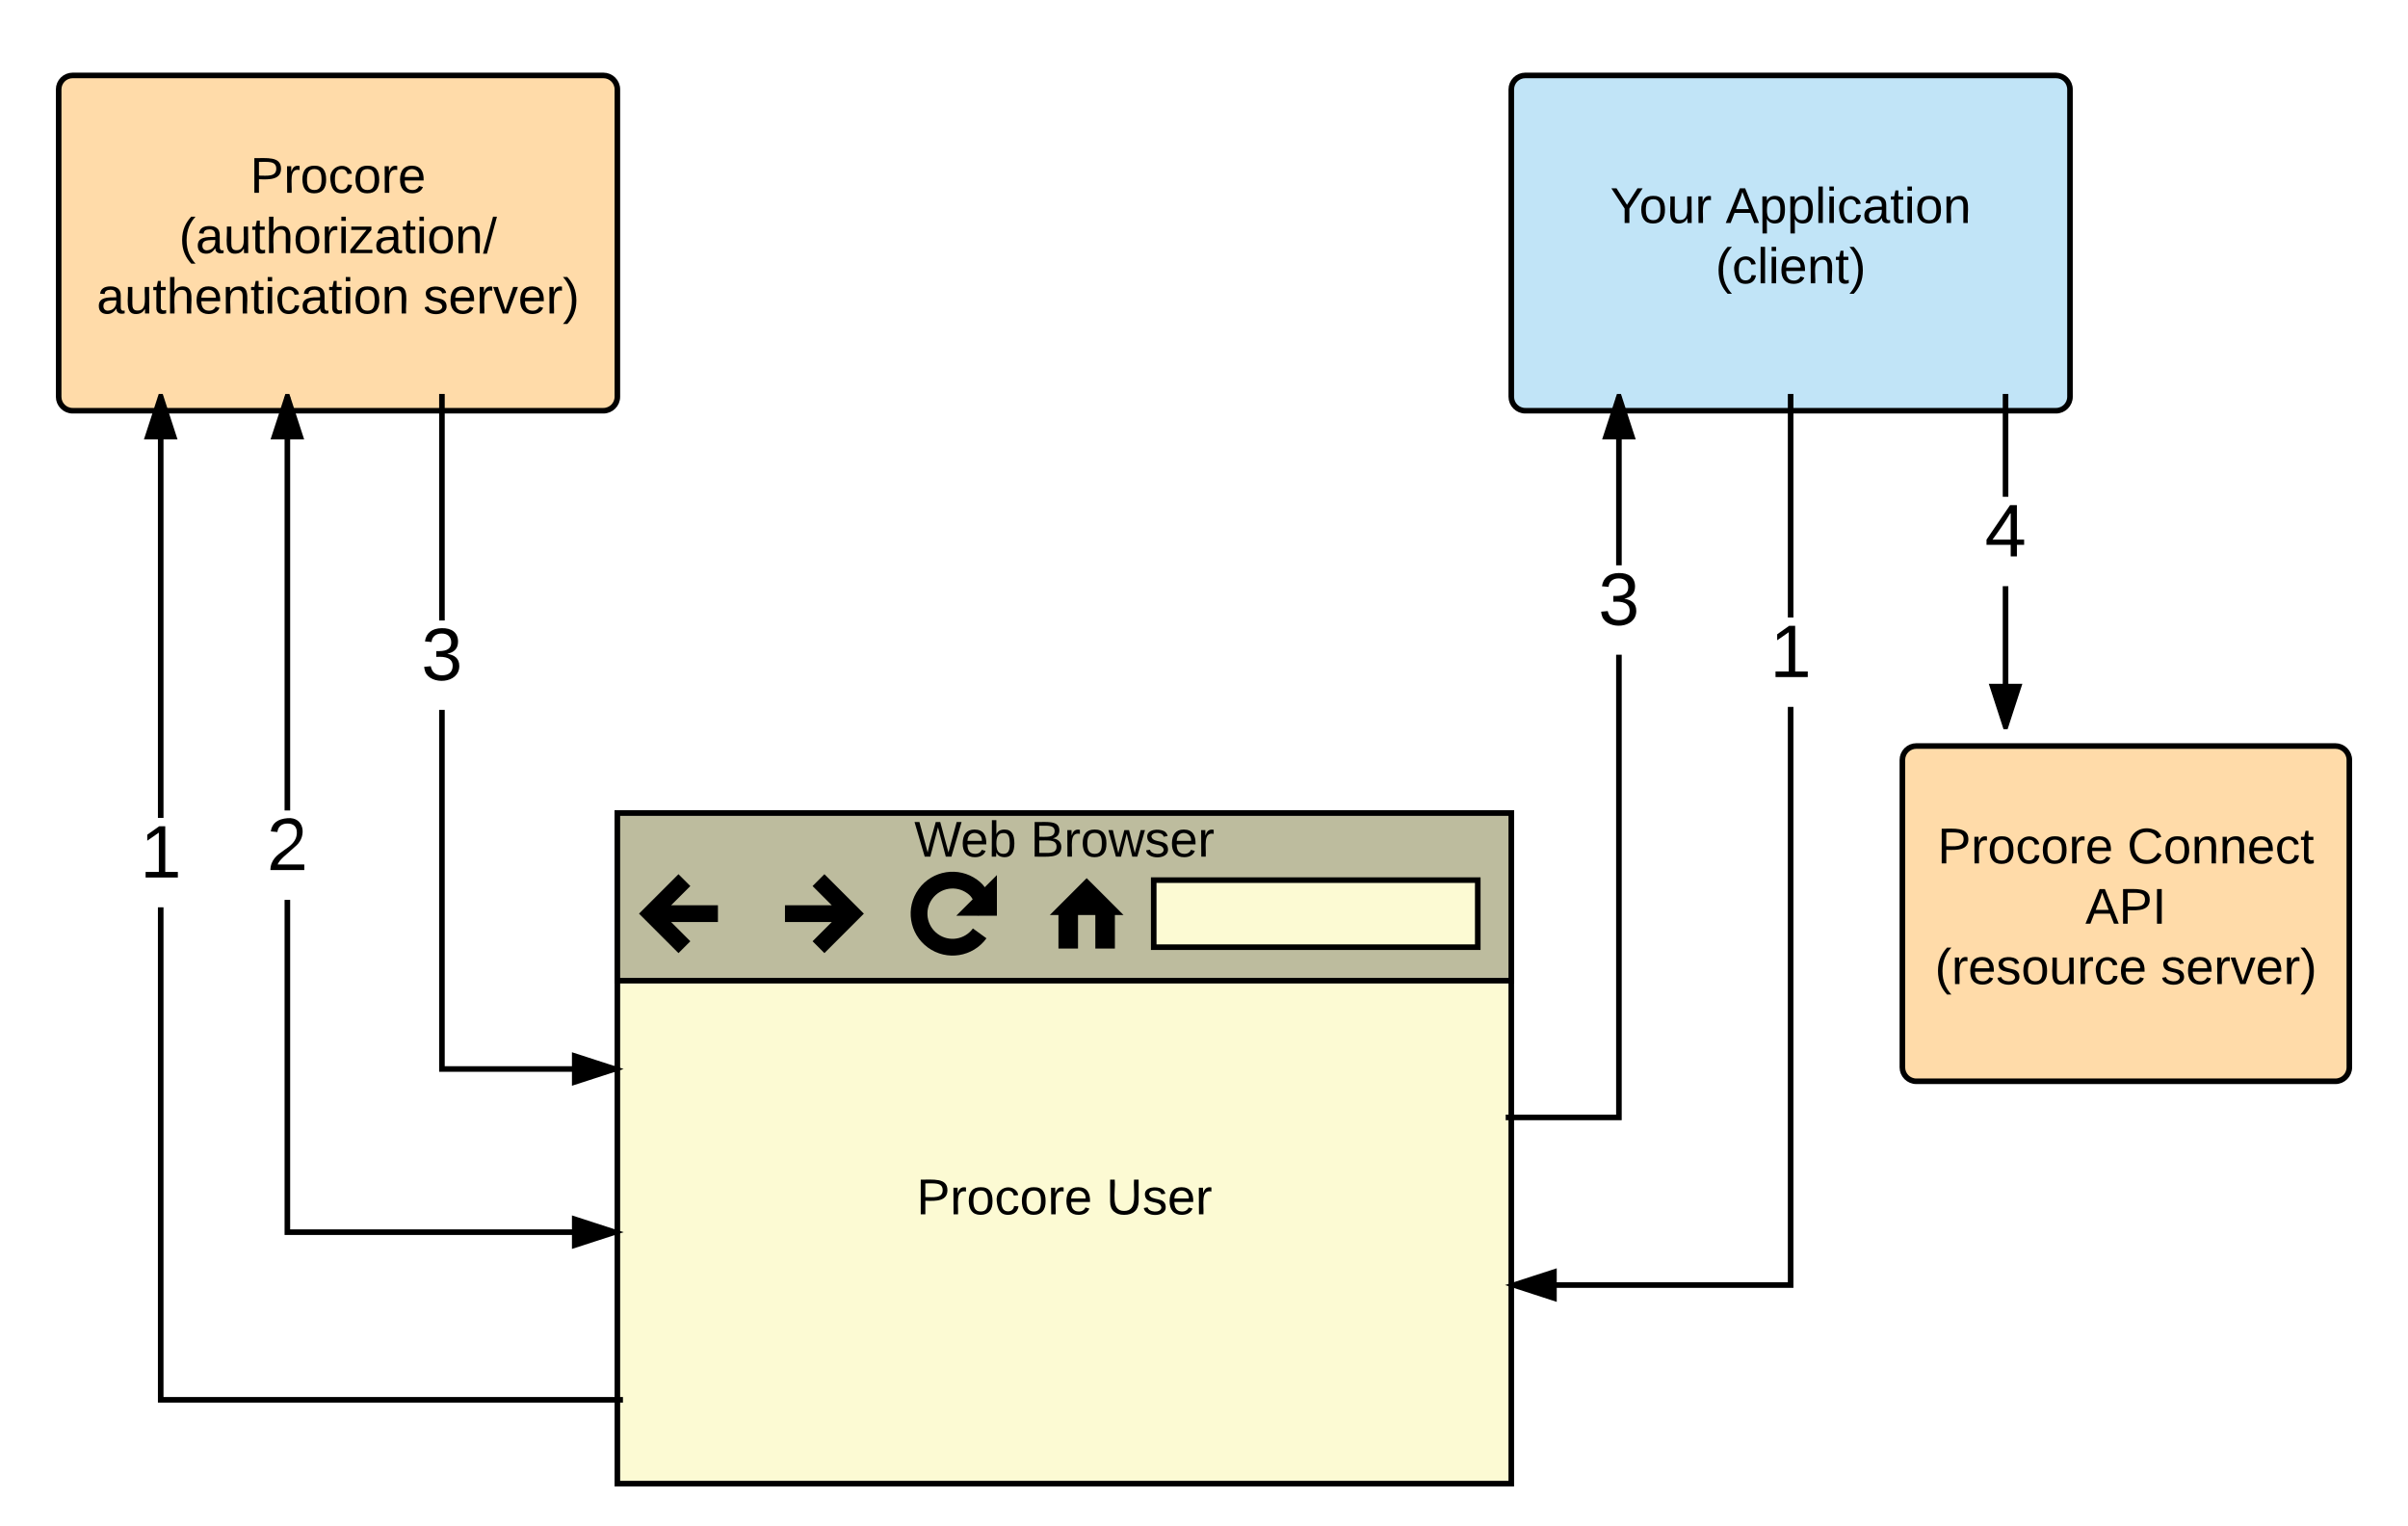 <svg xmlns="http://www.w3.org/2000/svg" xmlns:xlink="http://www.w3.org/1999/xlink" xmlns:lucid="lucid" width="862" height="546"><g transform="translate(-19 -19)" lucid:page-tab-id="0_0"><g filter="url(#a)"><path d="M40 155c0 2.76 2.24 5 5 5h190c2.76 0 5-2.24 5-5V45c0-2.76-2.24-5-5-5H45c-2.76 0-5 2.24-5 5z" stroke="#000" stroke-width="2" fill="#ffdba9"/><use xlink:href="#b" transform="matrix(1,0,0,1,45,45) translate(63.55 37)"/><use xlink:href="#c" transform="matrix(1,0,0,1,45,45) translate(38.1 58.6)"/><use xlink:href="#d" transform="matrix(1,0,0,1,45,45) translate(8.625 80.2)"/><use xlink:href="#e" transform="matrix(1,0,0,1,45,45) translate(125.525 80.2)"/></g><g filter="url(#a)"><path d="M560 155c0 2.76 2.24 5 5 5h190c2.76 0 5-2.24 5-5V45c0-2.76-2.24-5-5-5H565c-2.76 0-5 2.24-5 5z" stroke="#000" stroke-width="2" fill="#c1e4f7"/><use xlink:href="#f" transform="matrix(1,0,0,1,565,45) translate(30.425 47.8)"/><use xlink:href="#g" transform="matrix(1,0,0,1,565,45) translate(71.725 47.8)"/><use xlink:href="#h" transform="matrix(1,0,0,1,565,45) translate(68.1 69.4)"/></g><g filter="url(#i)"><path d="M240 304h320v240H240z" stroke="#000" stroke-width="2" fill="#fcfad3"/><path d="M240 304h320v60H240z" stroke="#000" stroke-width="2" fill="#bdbc9e"/><path d="M432 328h116v24H432z" stroke="#000" stroke-width="2" fill="#fcfad3"/><path d="M264 328l-12 12 12 12m-12-12h24M312 328l12 12-12 12m-12-12h24M372 340c-1.4-6.23-2.8-8.15-4.95-9.7-5.36-3.9-12.86-2.72-16.76 2.65-3.9 5.36-2.72 12.86 2.65 16.76 5.36 3.9 12.86 2.72 16.76-2.65" stroke="#000" stroke-width="6" fill="none"/><path d="M375.12 328v12h-12z" stroke="#000" stroke-width="1.5"/><path d="M396 340l12-12 12 12h-2.4v12h-6v-12h-7.2v12h-6v-12z" stroke="#000"/><use xlink:href="#j" transform="matrix(1,0,0,1,260,304) translate(86.275 15.6)"/><use xlink:href="#k" transform="matrix(1,0,0,1,260,304) translate(127.875 15.6)"/></g><g filter="url(#l)"><path d="M700 395c0 2.76 2.24 5 5 5h150c2.76 0 5-2.24 5-5V285c0-2.76-2.24-5-5-5H705c-2.76 0-5 2.24-5 5z" stroke="#000" stroke-width="2" fill="#ffdba9"/><use xlink:href="#m" transform="matrix(1,0,0,1,705,285) translate(7.575 37)"/><use xlink:href="#n" transform="matrix(1,0,0,1,705,285) translate(75.475 37)"/><use xlink:href="#o" transform="matrix(1,0,0,1,705,285) translate(60.5 58.6)"/><use xlink:href="#p" transform="matrix(1,0,0,1,705,285) translate(6.65 80.2)"/><use xlink:href="#e" transform="matrix(1,0,0,1,705,285) translate(87.5 80.2)"/></g><path d="M77.53 519H239v2H75.53V343.73h2zm0-207.27h-2V161h2zM242 521h-3v-2h3z"/><path d="M81.17 175.27H71.9L76.53 161z"/><path d="M82.55 176.27H70.52l5.3-16.27h1.44zm-9.28-2h6.52l-3.27-10.03z"/><use xlink:href="#q" transform="matrix(1,0,0,1,69.126,311.733) translate(0 21.333)"/><path d="M122.87 459H239v2H120.87V341.07h2zm0-149.93h-2V161h2z"/><path d="M239 460l-14.27 4.64v-9.28z"/><path d="M242.24 460l-18.5 6v-12zm-16.5 3.26l10.02-3.26-10.03-3.26zM126.5 175.27h-9.27l4.64-14.27z"/><path d="M127.88 176.27h-12.03l5.3-16.27h1.44zm-9.27-2h6.53l-3.26-10.03z"/><use xlink:href="#r" transform="matrix(1,0,0,1,114.459,309.067) translate(0 21.333)"/><path d="M178.2 400.6H239v2h-62.8V273.07h2zm0-159.53h-2V161h2zM178.2 161h-2v-1h2z"/><path d="M239 401.6l-14.27 4.64v-9.28z"/><path d="M242.24 401.6l-18.5 6v-12zm-16.5 3.26l10.02-3.26-10.03-3.26z"/><use xlink:href="#s" transform="matrix(1,0,0,1,169.793,241.067) translate(0 21.333)"/><path d="M599.53 419.93H561v-2h36.53v-164.6h2zm0-198.6h-2V161h2z"/><path d="M603.17 175.27h-9.27l4.63-14.27z"/><path d="M604.55 176.27h-12.03l5.3-16.27h1.44zm-9.28-2h6.52l-3.27-10.03zM561 419.93h-3v-2h3z"/><use xlink:href="#s" transform="matrix(1,0,0,1,591.126,221.333) translate(0 21.333)"/><path d="M661 479.93H561v-2h98V272h2zM661 240h-2v-80h2z"/><path/><path d="M575.27 483.57L561 478.93l14.27-4.63z"/><path d="M576.27 484.95l-18.5-6.02 18.5-6zm-12.03-6.02l10.03 3.26v-6.53z"/><use xlink:href="#q" transform="matrix(1,0,0,1,652.593,240) translate(0 21.333)"/><path d="M737.93 279h-2v-50.2h2zm0-82.2h-2V161h2zM737.93 161h-2v-1h2z"/><path d="M736.93 279l-4.63-14.27h9.27z"/><path d="M737.66 280h-1.45l-5.28-16.27h12.03zm-4-14.27l3.27 10.03 3.26-10.03z"/><use xlink:href="#t" transform="matrix(1,0,0,1,729.526,196.8) translate(0 21.333)"/><path d="M280 420h240v60H280z" fill="none"/><use xlink:href="#m" transform="matrix(1,0,0,1,285,425) translate(62.1 28.6)"/><use xlink:href="#u" transform="matrix(1,0,0,1,285,425) translate(130 28.6)"/><defs><path d="M30-248c87 1 191-15 191 75 0 78-77 80-158 76V0H30v-248zm33 125c57 0 124 11 124-50 0-59-68-47-124-48v98" id="v"/><path d="M114-163C36-179 61-72 57 0H25l-1-190h30c1 12-1 29 2 39 6-27 23-49 58-41v29" id="w"/><path d="M100-194c62-1 85 37 85 99 1 63-27 99-86 99S16-35 15-95c0-66 28-99 85-99zM99-20c44 1 53-31 53-75 0-43-8-75-51-75s-53 32-53 75 10 74 51 75" id="x"/><path d="M96-169c-40 0-48 33-48 73s9 75 48 75c24 0 41-14 43-38l32 2c-6 37-31 61-74 61-59 0-76-41-82-99-10-93 101-131 147-64 4 7 5 14 7 22l-32 3c-4-21-16-35-41-35" id="y"/><path d="M100-194c63 0 86 42 84 106H49c0 40 14 67 53 68 26 1 43-12 49-29l28 8c-11 28-37 45-77 45C44 4 14-33 15-96c1-61 26-98 85-98zm52 81c6-60-76-77-97-28-3 7-6 17-6 28h103" id="z"/><g id="b"><use transform="matrix(0.05,0,0,0.05,0,0)" xlink:href="#v"/><use transform="matrix(0.05,0,0,0.05,12,0)" xlink:href="#w"/><use transform="matrix(0.05,0,0,0.05,17.95,0)" xlink:href="#x"/><use transform="matrix(0.05,0,0,0.05,27.95,0)" xlink:href="#y"/><use transform="matrix(0.05,0,0,0.05,36.95,0)" xlink:href="#x"/><use transform="matrix(0.05,0,0,0.05,46.95,0)" xlink:href="#w"/><use transform="matrix(0.05,0,0,0.05,52.9,0)" xlink:href="#z"/></g><path d="M87 75C49 33 22-17 22-94c0-76 28-126 65-167h31c-38 41-64 92-64 168S80 34 118 75H87" id="A"/><path d="M141-36C126-15 110 5 73 4 37 3 15-17 15-53c-1-64 63-63 125-63 3-35-9-54-41-54-24 1-41 7-42 31l-33-3c5-37 33-52 76-52 45 0 72 20 72 64v82c-1 20 7 32 28 27v20c-31 9-61-2-59-35zM48-53c0 20 12 33 32 33 41-3 63-29 60-74-43 2-92-5-92 41" id="B"/><path d="M84 4C-5 8 30-112 23-190h32v120c0 31 7 50 39 49 72-2 45-101 50-169h31l1 190h-30c-1-10 1-25-2-33-11 22-28 36-60 37" id="C"/><path d="M59-47c-2 24 18 29 38 22v24C64 9 27 4 27-40v-127H5v-23h24l9-43h21v43h35v23H59v120" id="D"/><path d="M106-169C34-169 62-67 57 0H25v-261h32l-1 103c12-21 28-36 61-36 89 0 53 116 60 194h-32v-121c2-32-8-49-39-48" id="E"/><path d="M24-231v-30h32v30H24zM24 0v-190h32V0H24" id="F"/><path d="M9 0v-24l116-142H16v-24h144v24L44-24h123V0H9" id="G"/><path d="M117-194c89-4 53 116 60 194h-32v-121c0-31-8-49-39-48C34-167 62-67 57 0H25l-1-190h30c1 10-1 24 2 32 11-22 29-35 61-36" id="H"/><path d="M0 4l72-265h28L28 4H0" id="I"/><g id="c"><use transform="matrix(0.05,0,0,0.05,0,0)" xlink:href="#A"/><use transform="matrix(0.05,0,0,0.05,5.95,0)" xlink:href="#B"/><use transform="matrix(0.05,0,0,0.05,15.95,0)" xlink:href="#C"/><use transform="matrix(0.05,0,0,0.05,25.95,0)" xlink:href="#D"/><use transform="matrix(0.05,0,0,0.05,30.95,0)" xlink:href="#E"/><use transform="matrix(0.05,0,0,0.05,40.95,0)" xlink:href="#x"/><use transform="matrix(0.05,0,0,0.05,50.95,0)" xlink:href="#w"/><use transform="matrix(0.05,0,0,0.05,56.9,0)" xlink:href="#F"/><use transform="matrix(0.05,0,0,0.05,60.85,0)" xlink:href="#G"/><use transform="matrix(0.05,0,0,0.05,69.85,0)" xlink:href="#B"/><use transform="matrix(0.05,0,0,0.05,79.85,0)" xlink:href="#D"/><use transform="matrix(0.05,0,0,0.05,84.85,0)" xlink:href="#F"/><use transform="matrix(0.05,0,0,0.05,88.8,0)" xlink:href="#x"/><use transform="matrix(0.05,0,0,0.05,98.8,0)" xlink:href="#H"/><use transform="matrix(0.05,0,0,0.05,108.8,0)" xlink:href="#I"/></g><g id="d"><use transform="matrix(0.05,0,0,0.05,0,0)" xlink:href="#B"/><use transform="matrix(0.05,0,0,0.05,10,0)" xlink:href="#C"/><use transform="matrix(0.05,0,0,0.05,20,0)" xlink:href="#D"/><use transform="matrix(0.05,0,0,0.05,25,0)" xlink:href="#E"/><use transform="matrix(0.05,0,0,0.05,35,0)" xlink:href="#z"/><use transform="matrix(0.05,0,0,0.05,45,0)" xlink:href="#H"/><use transform="matrix(0.05,0,0,0.05,55,0)" xlink:href="#D"/><use transform="matrix(0.05,0,0,0.05,60,0)" xlink:href="#F"/><use transform="matrix(0.05,0,0,0.05,63.95,0)" xlink:href="#y"/><use transform="matrix(0.05,0,0,0.05,72.95,0)" xlink:href="#B"/><use transform="matrix(0.05,0,0,0.05,82.95,0)" xlink:href="#D"/><use transform="matrix(0.05,0,0,0.05,87.95,0)" xlink:href="#F"/><use transform="matrix(0.05,0,0,0.05,91.9,0)" xlink:href="#x"/><use transform="matrix(0.05,0,0,0.05,101.9,0)" xlink:href="#H"/></g><path d="M135-143c-3-34-86-38-87 0 15 53 115 12 119 90S17 21 10-45l28-5c4 36 97 45 98 0-10-56-113-15-118-90-4-57 82-63 122-42 12 7 21 19 24 35" id="J"/><path d="M108 0H70L1-190h34L89-25l56-165h34" id="K"/><path d="M33-261c38 41 65 92 65 168S71 34 33 75H2C39 34 66-17 66-93S39-220 2-261h31" id="L"/><g id="e"><use transform="matrix(0.05,0,0,0.05,0,0)" xlink:href="#J"/><use transform="matrix(0.05,0,0,0.05,9,0)" xlink:href="#z"/><use transform="matrix(0.05,0,0,0.05,19,0)" xlink:href="#w"/><use transform="matrix(0.05,0,0,0.05,24.95,0)" xlink:href="#K"/><use transform="matrix(0.05,0,0,0.05,33.95,0)" xlink:href="#z"/><use transform="matrix(0.05,0,0,0.05,43.95,0)" xlink:href="#w"/><use transform="matrix(0.05,0,0,0.05,49.9,0)" xlink:href="#L"/></g><filter id="a" filterUnits="objectBoundingBox" x="-.05" y="-.03" width="1.1" height="1.17"><feOffset result="offOut" in="SourceAlpha" dy="6"/><feGaussianBlur result="blurOut" in="offOut" stdDeviation="5"/><feColorMatrix result="colorOut" in="blurOut" values="0 0 0 0 0 0 0 0 0 0 0 0 0 0 0 0 0 0 0.502 0"/><feBlend in="SourceGraphic" in2="colorOut"/></filter><path d="M137-103V0h-34v-103L8-248h37l75 118 75-118h37" id="M"/><g id="f"><use transform="matrix(0.05,0,0,0.05,0,0)" xlink:href="#M"/><use transform="matrix(0.05,0,0,0.05,10.35,0)" xlink:href="#x"/><use transform="matrix(0.05,0,0,0.05,20.35,0)" xlink:href="#C"/><use transform="matrix(0.05,0,0,0.05,30.35,0)" xlink:href="#w"/></g><path d="M205 0l-28-72H64L36 0H1l101-248h38L239 0h-34zm-38-99l-47-123c-12 45-31 82-46 123h93" id="N"/><path d="M115-194c55 1 70 41 70 98S169 2 115 4C84 4 66-9 55-30l1 105H24l-1-265h31l2 30c10-21 28-34 59-34zm-8 174c40 0 45-34 45-75s-6-73-45-74c-42 0-51 32-51 76 0 43 10 73 51 73" id="O"/><path d="M24 0v-261h32V0H24" id="P"/><g id="g"><use transform="matrix(0.05,0,0,0.05,0,0)" xlink:href="#N"/><use transform="matrix(0.05,0,0,0.05,12,0)" xlink:href="#O"/><use transform="matrix(0.05,0,0,0.05,22,0)" xlink:href="#O"/><use transform="matrix(0.05,0,0,0.05,32,0)" xlink:href="#P"/><use transform="matrix(0.05,0,0,0.05,35.95,0)" xlink:href="#F"/><use transform="matrix(0.05,0,0,0.05,39.9,0)" xlink:href="#y"/><use transform="matrix(0.05,0,0,0.05,48.9,0)" xlink:href="#B"/><use transform="matrix(0.05,0,0,0.05,58.9,0)" xlink:href="#D"/><use transform="matrix(0.05,0,0,0.05,63.9,0)" xlink:href="#F"/><use transform="matrix(0.05,0,0,0.05,67.85,0)" xlink:href="#x"/><use transform="matrix(0.05,0,0,0.05,77.85,0)" xlink:href="#H"/></g><g id="h"><use transform="matrix(0.05,0,0,0.05,0,0)" xlink:href="#A"/><use transform="matrix(0.05,0,0,0.05,5.95,0)" xlink:href="#y"/><use transform="matrix(0.05,0,0,0.05,14.95,0)" xlink:href="#P"/><use transform="matrix(0.05,0,0,0.05,18.9,0)" xlink:href="#F"/><use transform="matrix(0.05,0,0,0.05,22.85,0)" xlink:href="#z"/><use transform="matrix(0.05,0,0,0.05,32.85,0)" xlink:href="#H"/><use transform="matrix(0.05,0,0,0.05,42.85,0)" xlink:href="#D"/><use transform="matrix(0.05,0,0,0.05,47.85,0)" xlink:href="#L"/></g><path d="M266 0h-40l-56-210L115 0H75L2-248h35L96-30l15-64 43-154h32l59 218 59-218h35" id="Q"/><path d="M115-194c53 0 69 39 70 98 0 66-23 100-70 100C84 3 66-7 56-30L54 0H23l1-261h32v101c10-23 28-34 59-34zm-8 174c40 0 45-34 45-75 0-40-5-75-45-74-42 0-51 32-51 76 0 43 10 73 51 73" id="R"/><g id="j"><use transform="matrix(0.05,0,0,0.05,0,0)" xlink:href="#Q"/><use transform="matrix(0.05,0,0,0.05,16.6,0)" xlink:href="#z"/><use transform="matrix(0.05,0,0,0.05,26.6,0)" xlink:href="#R"/></g><path d="M160-131c35 5 61 23 61 61C221 17 115-2 30 0v-248c76 3 177-17 177 60 0 33-19 50-47 57zm-97-11c50-1 110 9 110-42 0-47-63-36-110-37v79zm0 115c55-2 124 14 124-45 0-56-70-42-124-44v89" id="S"/><path d="M206 0h-36l-40-164L89 0H53L-1-190h32L70-26l43-164h34l41 164 42-164h31" id="T"/><g id="k"><use transform="matrix(0.05,0,0,0.05,0,0)" xlink:href="#S"/><use transform="matrix(0.05,0,0,0.05,12,0)" xlink:href="#w"/><use transform="matrix(0.05,0,0,0.05,17.95,0)" xlink:href="#x"/><use transform="matrix(0.05,0,0,0.05,27.95,0)" xlink:href="#T"/><use transform="matrix(0.05,0,0,0.05,40.9,0)" xlink:href="#J"/><use transform="matrix(0.05,0,0,0.05,49.9,0)" xlink:href="#z"/><use transform="matrix(0.05,0,0,0.05,59.9,0)" xlink:href="#w"/></g><filter id="i" filterUnits="objectBoundingBox" x="-.03" y="-.02" width="1.06" height="1.08"><feOffset result="offOut" in="SourceAlpha" dy="6"/><feGaussianBlur result="blurOut" in="offOut" stdDeviation="5"/><feColorMatrix result="colorOut" in="blurOut" values="0 0 0 0 0 0 0 0 0 0 0 0 0 0 0 0 0 0 0.502 0"/><feBlend in="SourceGraphic" in2="colorOut"/></filter><g id="m"><use transform="matrix(0.05,0,0,0.05,0,0)" xlink:href="#v"/><use transform="matrix(0.05,0,0,0.05,12,0)" xlink:href="#w"/><use transform="matrix(0.05,0,0,0.05,17.95,0)" xlink:href="#x"/><use transform="matrix(0.05,0,0,0.05,27.95,0)" xlink:href="#y"/><use transform="matrix(0.05,0,0,0.05,36.95,0)" xlink:href="#x"/><use transform="matrix(0.05,0,0,0.05,46.95,0)" xlink:href="#w"/><use transform="matrix(0.05,0,0,0.05,52.9,0)" xlink:href="#z"/></g><path d="M212-179c-10-28-35-45-73-45-59 0-87 40-87 99 0 60 29 101 89 101 43 0 62-24 78-52l27 14C228-24 195 4 139 4 59 4 22-46 18-125c-6-104 99-153 187-111 19 9 31 26 39 46" id="U"/><g id="n"><use transform="matrix(0.05,0,0,0.05,0,0)" xlink:href="#U"/><use transform="matrix(0.05,0,0,0.05,12.95,0)" xlink:href="#x"/><use transform="matrix(0.05,0,0,0.05,22.95,0)" xlink:href="#H"/><use transform="matrix(0.05,0,0,0.05,32.95,0)" xlink:href="#H"/><use transform="matrix(0.05,0,0,0.05,42.95,0)" xlink:href="#z"/><use transform="matrix(0.05,0,0,0.05,52.95,0)" xlink:href="#y"/><use transform="matrix(0.05,0,0,0.05,61.95,0)" xlink:href="#D"/></g><path d="M33 0v-248h34V0H33" id="V"/><g id="o"><use transform="matrix(0.05,0,0,0.05,0,0)" xlink:href="#N"/><use transform="matrix(0.05,0,0,0.05,12,0)" xlink:href="#v"/><use transform="matrix(0.05,0,0,0.05,24,0)" xlink:href="#V"/></g><g id="p"><use transform="matrix(0.05,0,0,0.05,0,0)" xlink:href="#A"/><use transform="matrix(0.05,0,0,0.05,5.95,0)" xlink:href="#w"/><use transform="matrix(0.05,0,0,0.05,11.9,0)" xlink:href="#z"/><use transform="matrix(0.05,0,0,0.05,21.9,0)" xlink:href="#J"/><use transform="matrix(0.05,0,0,0.05,30.9,0)" xlink:href="#x"/><use transform="matrix(0.05,0,0,0.05,40.9,0)" xlink:href="#C"/><use transform="matrix(0.05,0,0,0.05,50.9,0)" xlink:href="#w"/><use transform="matrix(0.05,0,0,0.05,56.85,0)" xlink:href="#y"/><use transform="matrix(0.05,0,0,0.05,65.85,0)" xlink:href="#z"/></g><filter id="l" filterUnits="objectBoundingBox" x="-.06" y="-.03" width="1.13" height="1.17"><feOffset result="offOut" in="SourceAlpha" dy="6"/><feGaussianBlur result="blurOut" in="offOut" stdDeviation="5"/><feColorMatrix result="colorOut" in="blurOut" values="0 0 0 0 0 0 0 0 0 0 0 0 0 0 0 0 0 0 0.502 0"/><feBlend in="SourceGraphic" in2="colorOut"/></filter><path d="M27 0v-27h64v-190l-56 39v-29l58-41h29v221h61V0H27" id="W"/><use transform="matrix(0.074,0,0,0.074,0,0)" xlink:href="#W" id="q"/><path d="M101-251c82-7 93 87 43 132L82-64C71-53 59-42 53-27h129V0H18c2-99 128-94 128-182 0-28-16-43-45-43s-46 15-49 41l-32-3c6-41 34-60 81-64" id="X"/><use transform="matrix(0.074,0,0,0.074,0,0)" xlink:href="#X" id="r"/><path d="M126-127c33 6 58 20 58 59 0 88-139 92-164 29-3-8-5-16-6-25l32-3c6 27 21 44 54 44 32 0 52-15 52-46 0-38-36-46-79-43v-28c39 1 72-4 72-42 0-27-17-43-46-43-28 0-47 15-49 41l-32-3c6-42 35-63 81-64 48-1 79 21 79 65 0 36-21 52-52 59" id="Y"/><use transform="matrix(0.074,0,0,0.074,0,0)" xlink:href="#Y" id="s"/><path d="M155-56V0h-30v-56H8v-25l114-167h33v167h35v25h-35zm-30-156c-27 46-58 90-88 131h88v-131" id="Z"/><use transform="matrix(0.074,0,0,0.074,0,0)" xlink:href="#Z" id="t"/><path d="M232-93c-1 65-40 97-104 97C67 4 28-28 28-90v-158h33c8 89-33 224 67 224 102 0 64-133 71-224h33v155" id="aa"/><g id="u"><use transform="matrix(0.05,0,0,0.05,0,0)" xlink:href="#aa"/><use transform="matrix(0.05,0,0,0.05,12.95,0)" xlink:href="#J"/><use transform="matrix(0.05,0,0,0.05,21.95,0)" xlink:href="#z"/><use transform="matrix(0.05,0,0,0.05,31.95,0)" xlink:href="#w"/></g></defs></g></svg>